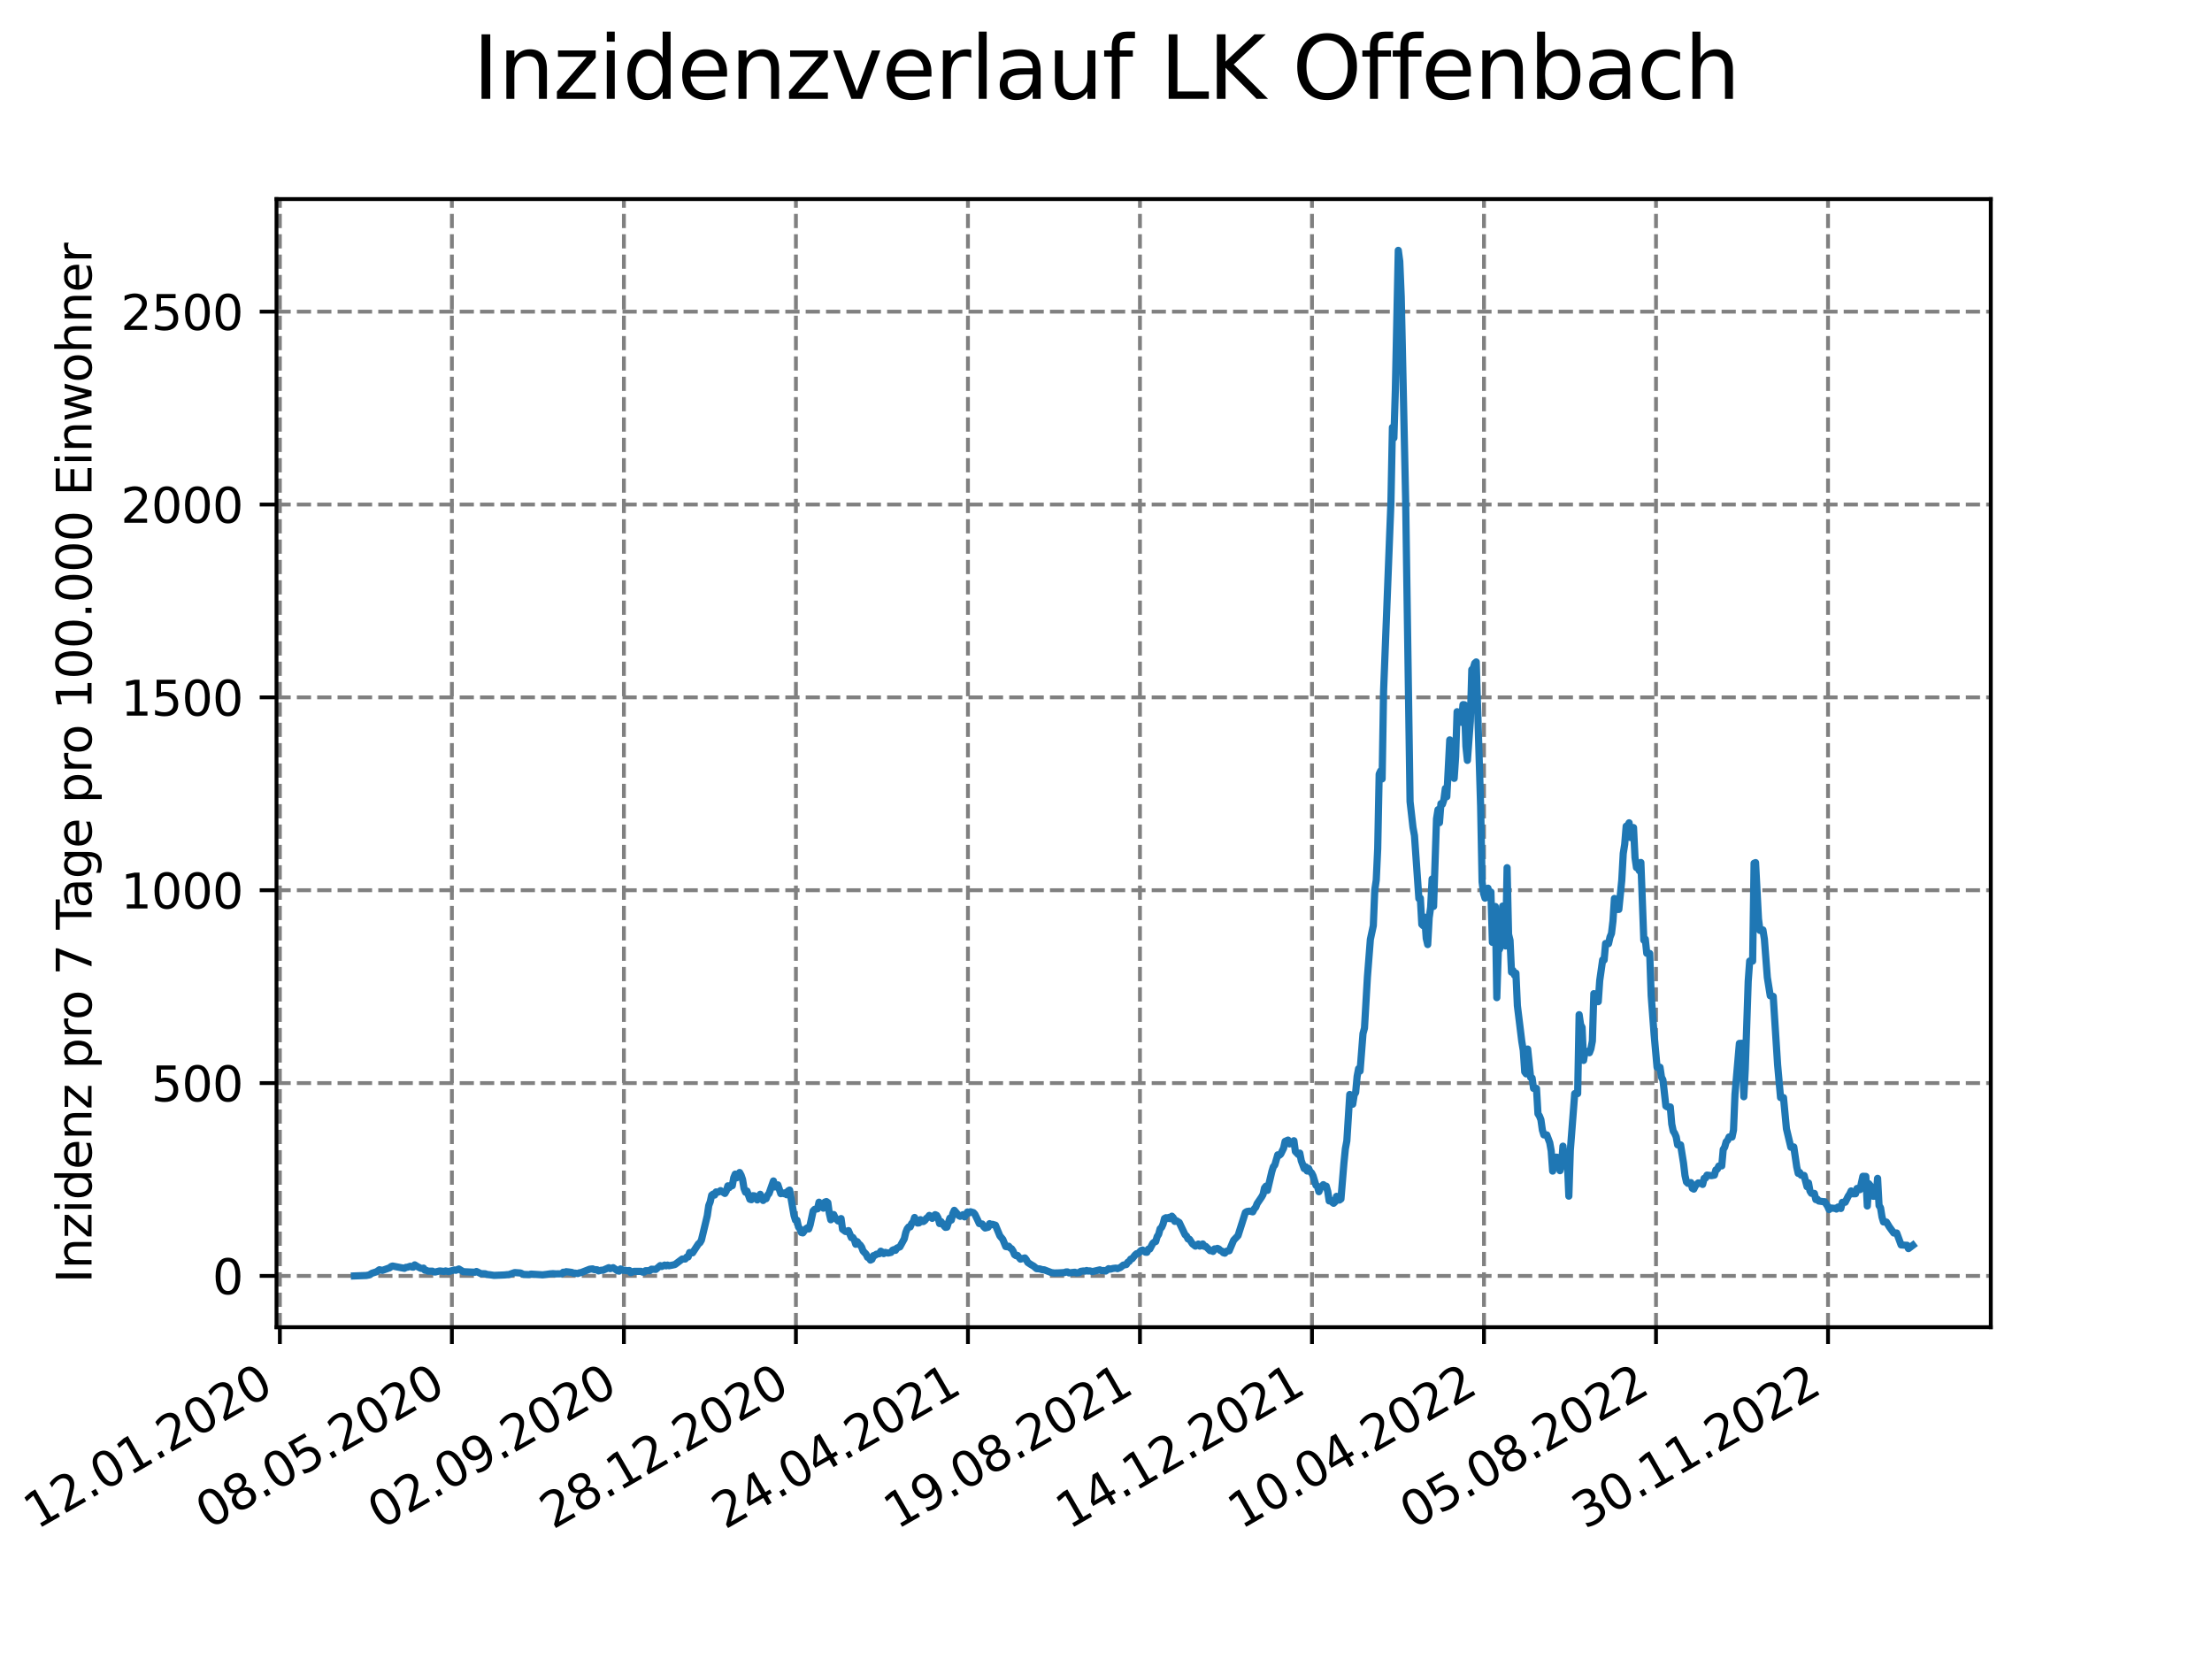 <?xml version="1.0" encoding="utf-8" standalone="no"?>
<!DOCTYPE svg PUBLIC "-//W3C//DTD SVG 1.1//EN"
  "http://www.w3.org/Graphics/SVG/1.1/DTD/svg11.dtd">
<svg xmlns:xlink="http://www.w3.org/1999/xlink" width="460.8pt" height="345.6pt" viewBox="0 0 460.8 345.6" xmlns="http://www.w3.org/2000/svg" version="1.1">
 <defs>
  <style type="text/css">*{stroke-linejoin: round; stroke-linecap: butt}</style>
 </defs>
 <g id="figure_1">
  <g id="patch_1">
   <path d="M 0 345.6 
L 460.8 345.6 
L 460.8 0 
L 0 0 
z
" style="fill: #ffffff"/>
  </g>
  <g id="axes_1">
   <g id="patch_2">
    <path d="M 57.6 276.48 
L 414.72 276.48 
L 414.72 41.472 
L 57.6 41.472 
z
" style="fill: #ffffff"/>
   </g>
   <g id="matplotlib.axis_1">
    <g id="xtick_1">
     <g id="line2d_1">
      <path d="M 58.302 276.48 
L 58.302 41.472 
" clip-path="url(#p8914029799)" style="fill: none; stroke-dasharray: 2.96,1.28; stroke-dashoffset: 0; stroke: #808080; stroke-width: 0.8"/>
     </g>
     <g id="line2d_2">
      <defs>
       <path id="me9daecca4b" d="M 0 0 
L 0 3.5 
" style="stroke: #000000; stroke-width: 0.8"/>
      </defs>
      <g>
       <use xlink:href="#me9daecca4b" x="58.302" y="276.48" style="stroke: #000000; stroke-width: 0.8"/>
      </g>
     </g>
     <g id="text_1">
      <!-- 12.01.2020 -->
      <g transform="translate(7.677 318.689) rotate(-30) scale(0.1 -0.1)">
       <defs>
        <path id="DejaVuSans-31" d="M 794 531 
L 1825 531 
L 1825 4091 
L 703 3866 
L 703 4441 
L 1819 4666 
L 2450 4666 
L 2450 531 
L 3481 531 
L 3481 0 
L 794 0 
L 794 531 
z
" transform="scale(0.016)"/>
        <path id="DejaVuSans-32" d="M 1228 531 
L 3431 531 
L 3431 0 
L 469 0 
L 469 531 
Q 828 903 1448 1529 
Q 2069 2156 2228 2338 
Q 2531 2678 2651 2914 
Q 2772 3150 2772 3378 
Q 2772 3750 2511 3984 
Q 2250 4219 1831 4219 
Q 1534 4219 1204 4116 
Q 875 4013 500 3803 
L 500 4441 
Q 881 4594 1212 4672 
Q 1544 4750 1819 4750 
Q 2544 4750 2975 4387 
Q 3406 4025 3406 3419 
Q 3406 3131 3298 2873 
Q 3191 2616 2906 2266 
Q 2828 2175 2409 1742 
Q 1991 1309 1228 531 
z
" transform="scale(0.016)"/>
        <path id="DejaVuSans-2e" d="M 684 794 
L 1344 794 
L 1344 0 
L 684 0 
L 684 794 
z
" transform="scale(0.016)"/>
        <path id="DejaVuSans-30" d="M 2034 4250 
Q 1547 4250 1301 3770 
Q 1056 3291 1056 2328 
Q 1056 1369 1301 889 
Q 1547 409 2034 409 
Q 2525 409 2770 889 
Q 3016 1369 3016 2328 
Q 3016 3291 2770 3770 
Q 2525 4250 2034 4250 
z
M 2034 4750 
Q 2819 4750 3233 4129 
Q 3647 3509 3647 2328 
Q 3647 1150 3233 529 
Q 2819 -91 2034 -91 
Q 1250 -91 836 529 
Q 422 1150 422 2328 
Q 422 3509 836 4129 
Q 1250 4750 2034 4750 
z
" transform="scale(0.016)"/>
       </defs>
       <use xlink:href="#DejaVuSans-31"/>
       <use xlink:href="#DejaVuSans-32" x="63.623"/>
       <use xlink:href="#DejaVuSans-2e" x="127.246"/>
       <use xlink:href="#DejaVuSans-30" x="159.033"/>
       <use xlink:href="#DejaVuSans-31" x="222.656"/>
       <use xlink:href="#DejaVuSans-2e" x="286.279"/>
       <use xlink:href="#DejaVuSans-32" x="318.066"/>
       <use xlink:href="#DejaVuSans-30" x="381.689"/>
       <use xlink:href="#DejaVuSans-32" x="445.312"/>
       <use xlink:href="#DejaVuSans-30" x="508.936"/>
      </g>
     </g>
    </g>
    <g id="xtick_2">
     <g id="line2d_3">
      <path d="M 94.136 276.48 
L 94.136 41.472 
" clip-path="url(#p8914029799)" style="fill: none; stroke-dasharray: 2.96,1.28; stroke-dashoffset: 0; stroke: #808080; stroke-width: 0.8"/>
     </g>
     <g id="line2d_4">
      <g>
       <use xlink:href="#me9daecca4b" x="94.136" y="276.48" style="stroke: #000000; stroke-width: 0.8"/>
      </g>
     </g>
     <g id="text_2">
      <!-- 08.05.2020 -->
      <g transform="translate(43.511 318.689) rotate(-30) scale(0.1 -0.1)">
       <defs>
        <path id="DejaVuSans-38" d="M 2034 2216 
Q 1584 2216 1326 1975 
Q 1069 1734 1069 1313 
Q 1069 891 1326 650 
Q 1584 409 2034 409 
Q 2484 409 2743 651 
Q 3003 894 3003 1313 
Q 3003 1734 2745 1975 
Q 2488 2216 2034 2216 
z
M 1403 2484 
Q 997 2584 770 2862 
Q 544 3141 544 3541 
Q 544 4100 942 4425 
Q 1341 4750 2034 4750 
Q 2731 4750 3128 4425 
Q 3525 4100 3525 3541 
Q 3525 3141 3298 2862 
Q 3072 2584 2669 2484 
Q 3125 2378 3379 2068 
Q 3634 1759 3634 1313 
Q 3634 634 3220 271 
Q 2806 -91 2034 -91 
Q 1263 -91 848 271 
Q 434 634 434 1313 
Q 434 1759 690 2068 
Q 947 2378 1403 2484 
z
M 1172 3481 
Q 1172 3119 1398 2916 
Q 1625 2713 2034 2713 
Q 2441 2713 2670 2916 
Q 2900 3119 2900 3481 
Q 2900 3844 2670 4047 
Q 2441 4250 2034 4250 
Q 1625 4250 1398 4047 
Q 1172 3844 1172 3481 
z
" transform="scale(0.016)"/>
        <path id="DejaVuSans-35" d="M 691 4666 
L 3169 4666 
L 3169 4134 
L 1269 4134 
L 1269 2991 
Q 1406 3038 1543 3061 
Q 1681 3084 1819 3084 
Q 2600 3084 3056 2656 
Q 3513 2228 3513 1497 
Q 3513 744 3044 326 
Q 2575 -91 1722 -91 
Q 1428 -91 1123 -41 
Q 819 9 494 109 
L 494 744 
Q 775 591 1075 516 
Q 1375 441 1709 441 
Q 2250 441 2565 725 
Q 2881 1009 2881 1497 
Q 2881 1984 2565 2268 
Q 2250 2553 1709 2553 
Q 1456 2553 1204 2497 
Q 953 2441 691 2322 
L 691 4666 
z
" transform="scale(0.016)"/>
       </defs>
       <use xlink:href="#DejaVuSans-30"/>
       <use xlink:href="#DejaVuSans-38" x="63.623"/>
       <use xlink:href="#DejaVuSans-2e" x="127.246"/>
       <use xlink:href="#DejaVuSans-30" x="159.033"/>
       <use xlink:href="#DejaVuSans-35" x="222.656"/>
       <use xlink:href="#DejaVuSans-2e" x="286.279"/>
       <use xlink:href="#DejaVuSans-32" x="318.066"/>
       <use xlink:href="#DejaVuSans-30" x="381.689"/>
       <use xlink:href="#DejaVuSans-32" x="445.312"/>
       <use xlink:href="#DejaVuSans-30" x="508.936"/>
      </g>
     </g>
    </g>
    <g id="xtick_3">
     <g id="line2d_5">
      <path d="M 129.971 276.48 
L 129.971 41.472 
" clip-path="url(#p8914029799)" style="fill: none; stroke-dasharray: 2.96,1.28; stroke-dashoffset: 0; stroke: #808080; stroke-width: 0.8"/>
     </g>
     <g id="line2d_6">
      <g>
       <use xlink:href="#me9daecca4b" x="129.971" y="276.48" style="stroke: #000000; stroke-width: 0.8"/>
      </g>
     </g>
     <g id="text_3">
      <!-- 02.09.2020 -->
      <g transform="translate(79.346 318.689) rotate(-30) scale(0.1 -0.1)">
       <defs>
        <path id="DejaVuSans-39" d="M 703 97 
L 703 672 
Q 941 559 1184 500 
Q 1428 441 1663 441 
Q 2288 441 2617 861 
Q 2947 1281 2994 2138 
Q 2813 1869 2534 1725 
Q 2256 1581 1919 1581 
Q 1219 1581 811 2004 
Q 403 2428 403 3163 
Q 403 3881 828 4315 
Q 1253 4750 1959 4750 
Q 2769 4750 3195 4129 
Q 3622 3509 3622 2328 
Q 3622 1225 3098 567 
Q 2575 -91 1691 -91 
Q 1453 -91 1209 -44 
Q 966 3 703 97 
z
M 1959 2075 
Q 2384 2075 2632 2365 
Q 2881 2656 2881 3163 
Q 2881 3666 2632 3958 
Q 2384 4250 1959 4250 
Q 1534 4250 1286 3958 
Q 1038 3666 1038 3163 
Q 1038 2656 1286 2365 
Q 1534 2075 1959 2075 
z
" transform="scale(0.016)"/>
       </defs>
       <use xlink:href="#DejaVuSans-30"/>
       <use xlink:href="#DejaVuSans-32" x="63.623"/>
       <use xlink:href="#DejaVuSans-2e" x="127.246"/>
       <use xlink:href="#DejaVuSans-30" x="159.033"/>
       <use xlink:href="#DejaVuSans-39" x="222.656"/>
       <use xlink:href="#DejaVuSans-2e" x="286.279"/>
       <use xlink:href="#DejaVuSans-32" x="318.066"/>
       <use xlink:href="#DejaVuSans-30" x="381.689"/>
       <use xlink:href="#DejaVuSans-32" x="445.312"/>
       <use xlink:href="#DejaVuSans-30" x="508.936"/>
      </g>
     </g>
    </g>
    <g id="xtick_4">
     <g id="line2d_7">
      <path d="M 165.805 276.48 
L 165.805 41.472 
" clip-path="url(#p8914029799)" style="fill: none; stroke-dasharray: 2.96,1.28; stroke-dashoffset: 0; stroke: #808080; stroke-width: 0.8"/>
     </g>
     <g id="line2d_8">
      <g>
       <use xlink:href="#me9daecca4b" x="165.805" y="276.48" style="stroke: #000000; stroke-width: 0.8"/>
      </g>
     </g>
     <g id="text_4">
      <!-- 28.12.2020 -->
      <g transform="translate(115.18 318.689) rotate(-30) scale(0.1 -0.1)">
       <use xlink:href="#DejaVuSans-32"/>
       <use xlink:href="#DejaVuSans-38" x="63.623"/>
       <use xlink:href="#DejaVuSans-2e" x="127.246"/>
       <use xlink:href="#DejaVuSans-31" x="159.033"/>
       <use xlink:href="#DejaVuSans-32" x="222.656"/>
       <use xlink:href="#DejaVuSans-2e" x="286.279"/>
       <use xlink:href="#DejaVuSans-32" x="318.066"/>
       <use xlink:href="#DejaVuSans-30" x="381.689"/>
       <use xlink:href="#DejaVuSans-32" x="445.312"/>
       <use xlink:href="#DejaVuSans-30" x="508.936"/>
      </g>
     </g>
    </g>
    <g id="xtick_5">
     <g id="line2d_9">
      <path d="M 201.64 276.48 
L 201.64 41.472 
" clip-path="url(#p8914029799)" style="fill: none; stroke-dasharray: 2.96,1.28; stroke-dashoffset: 0; stroke: #808080; stroke-width: 0.8"/>
     </g>
     <g id="line2d_10">
      <g>
       <use xlink:href="#me9daecca4b" x="201.64" y="276.48" style="stroke: #000000; stroke-width: 0.8"/>
      </g>
     </g>
     <g id="text_5">
      <!-- 24.04.2021 -->
      <g transform="translate(151.015 318.689) rotate(-30) scale(0.1 -0.1)">
       <defs>
        <path id="DejaVuSans-34" d="M 2419 4116 
L 825 1625 
L 2419 1625 
L 2419 4116 
z
M 2253 4666 
L 3047 4666 
L 3047 1625 
L 3713 1625 
L 3713 1100 
L 3047 1100 
L 3047 0 
L 2419 0 
L 2419 1100 
L 313 1100 
L 313 1709 
L 2253 4666 
z
" transform="scale(0.016)"/>
       </defs>
       <use xlink:href="#DejaVuSans-32"/>
       <use xlink:href="#DejaVuSans-34" x="63.623"/>
       <use xlink:href="#DejaVuSans-2e" x="127.246"/>
       <use xlink:href="#DejaVuSans-30" x="159.033"/>
       <use xlink:href="#DejaVuSans-34" x="222.656"/>
       <use xlink:href="#DejaVuSans-2e" x="286.279"/>
       <use xlink:href="#DejaVuSans-32" x="318.066"/>
       <use xlink:href="#DejaVuSans-30" x="381.689"/>
       <use xlink:href="#DejaVuSans-32" x="445.312"/>
       <use xlink:href="#DejaVuSans-31" x="508.936"/>
      </g>
     </g>
    </g>
    <g id="xtick_6">
     <g id="line2d_11">
      <path d="M 237.474 276.48 
L 237.474 41.472 
" clip-path="url(#p8914029799)" style="fill: none; stroke-dasharray: 2.96,1.28; stroke-dashoffset: 0; stroke: #808080; stroke-width: 0.8"/>
     </g>
     <g id="line2d_12">
      <g>
       <use xlink:href="#me9daecca4b" x="237.474" y="276.48" style="stroke: #000000; stroke-width: 0.8"/>
      </g>
     </g>
     <g id="text_6">
      <!-- 19.08.2021 -->
      <g transform="translate(186.849 318.689) rotate(-30) scale(0.1 -0.1)">
       <use xlink:href="#DejaVuSans-31"/>
       <use xlink:href="#DejaVuSans-39" x="63.623"/>
       <use xlink:href="#DejaVuSans-2e" x="127.246"/>
       <use xlink:href="#DejaVuSans-30" x="159.033"/>
       <use xlink:href="#DejaVuSans-38" x="222.656"/>
       <use xlink:href="#DejaVuSans-2e" x="286.279"/>
       <use xlink:href="#DejaVuSans-32" x="318.066"/>
       <use xlink:href="#DejaVuSans-30" x="381.689"/>
       <use xlink:href="#DejaVuSans-32" x="445.312"/>
       <use xlink:href="#DejaVuSans-31" x="508.936"/>
      </g>
     </g>
    </g>
    <g id="xtick_7">
     <g id="line2d_13">
      <path d="M 273.309 276.48 
L 273.309 41.472 
" clip-path="url(#p8914029799)" style="fill: none; stroke-dasharray: 2.96,1.28; stroke-dashoffset: 0; stroke: #808080; stroke-width: 0.8"/>
     </g>
     <g id="line2d_14">
      <g>
       <use xlink:href="#me9daecca4b" x="273.309" y="276.48" style="stroke: #000000; stroke-width: 0.8"/>
      </g>
     </g>
     <g id="text_7">
      <!-- 14.12.2021 -->
      <g transform="translate(222.684 318.689) rotate(-30) scale(0.1 -0.1)">
       <use xlink:href="#DejaVuSans-31"/>
       <use xlink:href="#DejaVuSans-34" x="63.623"/>
       <use xlink:href="#DejaVuSans-2e" x="127.246"/>
       <use xlink:href="#DejaVuSans-31" x="159.033"/>
       <use xlink:href="#DejaVuSans-32" x="222.656"/>
       <use xlink:href="#DejaVuSans-2e" x="286.279"/>
       <use xlink:href="#DejaVuSans-32" x="318.066"/>
       <use xlink:href="#DejaVuSans-30" x="381.689"/>
       <use xlink:href="#DejaVuSans-32" x="445.312"/>
       <use xlink:href="#DejaVuSans-31" x="508.936"/>
      </g>
     </g>
    </g>
    <g id="xtick_8">
     <g id="line2d_15">
      <path d="M 309.143 276.48 
L 309.143 41.472 
" clip-path="url(#p8914029799)" style="fill: none; stroke-dasharray: 2.96,1.28; stroke-dashoffset: 0; stroke: #808080; stroke-width: 0.8"/>
     </g>
     <g id="line2d_16">
      <g>
       <use xlink:href="#me9daecca4b" x="309.143" y="276.48" style="stroke: #000000; stroke-width: 0.8"/>
      </g>
     </g>
     <g id="text_8">
      <!-- 10.04.2022 -->
      <g transform="translate(258.518 318.689) rotate(-30) scale(0.1 -0.1)">
       <use xlink:href="#DejaVuSans-31"/>
       <use xlink:href="#DejaVuSans-30" x="63.623"/>
       <use xlink:href="#DejaVuSans-2e" x="127.246"/>
       <use xlink:href="#DejaVuSans-30" x="159.033"/>
       <use xlink:href="#DejaVuSans-34" x="222.656"/>
       <use xlink:href="#DejaVuSans-2e" x="286.279"/>
       <use xlink:href="#DejaVuSans-32" x="318.066"/>
       <use xlink:href="#DejaVuSans-30" x="381.689"/>
       <use xlink:href="#DejaVuSans-32" x="445.312"/>
       <use xlink:href="#DejaVuSans-32" x="508.936"/>
      </g>
     </g>
    </g>
    <g id="xtick_9">
     <g id="line2d_17">
      <path d="M 344.978 276.48 
L 344.978 41.472 
" clip-path="url(#p8914029799)" style="fill: none; stroke-dasharray: 2.96,1.28; stroke-dashoffset: 0; stroke: #808080; stroke-width: 0.8"/>
     </g>
     <g id="line2d_18">
      <g>
       <use xlink:href="#me9daecca4b" x="344.978" y="276.48" style="stroke: #000000; stroke-width: 0.8"/>
      </g>
     </g>
     <g id="text_9">
      <!-- 05.08.2022 -->
      <g transform="translate(294.353 318.689) rotate(-30) scale(0.1 -0.1)">
       <use xlink:href="#DejaVuSans-30"/>
       <use xlink:href="#DejaVuSans-35" x="63.623"/>
       <use xlink:href="#DejaVuSans-2e" x="127.246"/>
       <use xlink:href="#DejaVuSans-30" x="159.033"/>
       <use xlink:href="#DejaVuSans-38" x="222.656"/>
       <use xlink:href="#DejaVuSans-2e" x="286.279"/>
       <use xlink:href="#DejaVuSans-32" x="318.066"/>
       <use xlink:href="#DejaVuSans-30" x="381.689"/>
       <use xlink:href="#DejaVuSans-32" x="445.312"/>
       <use xlink:href="#DejaVuSans-32" x="508.936"/>
      </g>
     </g>
    </g>
    <g id="xtick_10">
     <g id="line2d_19">
      <path d="M 380.812 276.48 
L 380.812 41.472 
" clip-path="url(#p8914029799)" style="fill: none; stroke-dasharray: 2.96,1.28; stroke-dashoffset: 0; stroke: #808080; stroke-width: 0.8"/>
     </g>
     <g id="line2d_20">
      <g>
       <use xlink:href="#me9daecca4b" x="380.812" y="276.48" style="stroke: #000000; stroke-width: 0.8"/>
      </g>
     </g>
     <g id="text_10">
      <!-- 30.11.2022 -->
      <g transform="translate(330.187 318.689) rotate(-30) scale(0.1 -0.1)">
       <defs>
        <path id="DejaVuSans-33" d="M 2597 2516 
Q 3050 2419 3304 2112 
Q 3559 1806 3559 1356 
Q 3559 666 3084 287 
Q 2609 -91 1734 -91 
Q 1441 -91 1130 -33 
Q 819 25 488 141 
L 488 750 
Q 750 597 1062 519 
Q 1375 441 1716 441 
Q 2309 441 2620 675 
Q 2931 909 2931 1356 
Q 2931 1769 2642 2001 
Q 2353 2234 1838 2234 
L 1294 2234 
L 1294 2753 
L 1863 2753 
Q 2328 2753 2575 2939 
Q 2822 3125 2822 3475 
Q 2822 3834 2567 4026 
Q 2313 4219 1838 4219 
Q 1578 4219 1281 4162 
Q 984 4106 628 3988 
L 628 4550 
Q 988 4650 1302 4700 
Q 1616 4750 1894 4750 
Q 2613 4750 3031 4423 
Q 3450 4097 3450 3541 
Q 3450 3153 3228 2886 
Q 3006 2619 2597 2516 
z
" transform="scale(0.016)"/>
       </defs>
       <use xlink:href="#DejaVuSans-33"/>
       <use xlink:href="#DejaVuSans-30" x="63.623"/>
       <use xlink:href="#DejaVuSans-2e" x="127.246"/>
       <use xlink:href="#DejaVuSans-31" x="159.033"/>
       <use xlink:href="#DejaVuSans-31" x="222.656"/>
       <use xlink:href="#DejaVuSans-2e" x="286.279"/>
       <use xlink:href="#DejaVuSans-32" x="318.066"/>
       <use xlink:href="#DejaVuSans-30" x="381.689"/>
       <use xlink:href="#DejaVuSans-32" x="445.312"/>
       <use xlink:href="#DejaVuSans-32" x="508.936"/>
      </g>
     </g>
    </g>
   </g>
   <g id="matplotlib.axis_2">
    <g id="ytick_1">
     <g id="line2d_21">
      <path d="M 57.6 265.798 
L 414.72 265.798 
" clip-path="url(#p8914029799)" style="fill: none; stroke-dasharray: 2.96,1.28; stroke-dashoffset: 0; stroke: #808080; stroke-width: 0.8"/>
     </g>
     <g id="line2d_22">
      <defs>
       <path id="m6bd236984b" d="M 0 0 
L -3.5 0 
" style="stroke: #000000; stroke-width: 0.8"/>
      </defs>
      <g>
       <use xlink:href="#m6bd236984b" x="57.6" y="265.798" style="stroke: #000000; stroke-width: 0.8"/>
      </g>
     </g>
     <g id="text_11">
      <!-- 0 -->
      <g transform="translate(44.237 269.597) scale(0.1 -0.1)">
       <use xlink:href="#DejaVuSans-30"/>
      </g>
     </g>
    </g>
    <g id="ytick_2">
     <g id="line2d_23">
      <path d="M 57.6 225.624 
L 414.72 225.624 
" clip-path="url(#p8914029799)" style="fill: none; stroke-dasharray: 2.96,1.28; stroke-dashoffset: 0; stroke: #808080; stroke-width: 0.8"/>
     </g>
     <g id="line2d_24">
      <g>
       <use xlink:href="#m6bd236984b" x="57.6" y="225.624" style="stroke: #000000; stroke-width: 0.8"/>
      </g>
     </g>
     <g id="text_12">
      <!-- 500 -->
      <g transform="translate(31.512 229.423) scale(0.1 -0.1)">
       <use xlink:href="#DejaVuSans-35"/>
       <use xlink:href="#DejaVuSans-30" x="63.623"/>
       <use xlink:href="#DejaVuSans-30" x="127.246"/>
      </g>
     </g>
    </g>
    <g id="ytick_3">
     <g id="line2d_25">
      <path d="M 57.6 185.45 
L 414.72 185.45 
" clip-path="url(#p8914029799)" style="fill: none; stroke-dasharray: 2.96,1.28; stroke-dashoffset: 0; stroke: #808080; stroke-width: 0.8"/>
     </g>
     <g id="line2d_26">
      <g>
       <use xlink:href="#m6bd236984b" x="57.6" y="185.45" style="stroke: #000000; stroke-width: 0.8"/>
      </g>
     </g>
     <g id="text_13">
      <!-- 1000 -->
      <g transform="translate(25.15 189.249) scale(0.1 -0.1)">
       <use xlink:href="#DejaVuSans-31"/>
       <use xlink:href="#DejaVuSans-30" x="63.623"/>
       <use xlink:href="#DejaVuSans-30" x="127.246"/>
       <use xlink:href="#DejaVuSans-30" x="190.869"/>
      </g>
     </g>
    </g>
    <g id="ytick_4">
     <g id="line2d_27">
      <path d="M 57.6 145.276 
L 414.72 145.276 
" clip-path="url(#p8914029799)" style="fill: none; stroke-dasharray: 2.96,1.28; stroke-dashoffset: 0; stroke: #808080; stroke-width: 0.8"/>
     </g>
     <g id="line2d_28">
      <g>
       <use xlink:href="#m6bd236984b" x="57.6" y="145.276" style="stroke: #000000; stroke-width: 0.8"/>
      </g>
     </g>
     <g id="text_14">
      <!-- 1500 -->
      <g transform="translate(25.15 149.075) scale(0.1 -0.1)">
       <use xlink:href="#DejaVuSans-31"/>
       <use xlink:href="#DejaVuSans-35" x="63.623"/>
       <use xlink:href="#DejaVuSans-30" x="127.246"/>
       <use xlink:href="#DejaVuSans-30" x="190.869"/>
      </g>
     </g>
    </g>
    <g id="ytick_5">
     <g id="line2d_29">
      <path d="M 57.6 105.102 
L 414.72 105.102 
" clip-path="url(#p8914029799)" style="fill: none; stroke-dasharray: 2.96,1.28; stroke-dashoffset: 0; stroke: #808080; stroke-width: 0.8"/>
     </g>
     <g id="line2d_30">
      <g>
       <use xlink:href="#m6bd236984b" x="57.6" y="105.102" style="stroke: #000000; stroke-width: 0.8"/>
      </g>
     </g>
     <g id="text_15">
      <!-- 2000 -->
      <g transform="translate(25.15 108.901) scale(0.1 -0.1)">
       <use xlink:href="#DejaVuSans-32"/>
       <use xlink:href="#DejaVuSans-30" x="63.623"/>
       <use xlink:href="#DejaVuSans-30" x="127.246"/>
       <use xlink:href="#DejaVuSans-30" x="190.869"/>
      </g>
     </g>
    </g>
    <g id="ytick_6">
     <g id="line2d_31">
      <path d="M 57.6 64.928 
L 414.72 64.928 
" clip-path="url(#p8914029799)" style="fill: none; stroke-dasharray: 2.96,1.28; stroke-dashoffset: 0; stroke: #808080; stroke-width: 0.8"/>
     </g>
     <g id="line2d_32">
      <g>
       <use xlink:href="#m6bd236984b" x="57.6" y="64.928" style="stroke: #000000; stroke-width: 0.8"/>
      </g>
     </g>
     <g id="text_16">
      <!-- 2500 -->
      <g transform="translate(25.15 68.727) scale(0.1 -0.1)">
       <use xlink:href="#DejaVuSans-32"/>
       <use xlink:href="#DejaVuSans-35" x="63.623"/>
       <use xlink:href="#DejaVuSans-30" x="127.246"/>
       <use xlink:href="#DejaVuSans-30" x="190.869"/>
      </g>
     </g>
    </g>
    <g id="text_17">
     <!-- Inzidenz pro 7 Tage pro 100.000 Einwohner -->
     <g transform="translate(19.07 267.301) rotate(-90) scale(0.1 -0.1)">
      <defs>
       <path id="DejaVuSans-49" d="M 628 4666 
L 1259 4666 
L 1259 0 
L 628 0 
L 628 4666 
z
" transform="scale(0.016)"/>
       <path id="DejaVuSans-6e" d="M 3513 2113 
L 3513 0 
L 2938 0 
L 2938 2094 
Q 2938 2591 2744 2837 
Q 2550 3084 2163 3084 
Q 1697 3084 1428 2787 
Q 1159 2491 1159 1978 
L 1159 0 
L 581 0 
L 581 3500 
L 1159 3500 
L 1159 2956 
Q 1366 3272 1645 3428 
Q 1925 3584 2291 3584 
Q 2894 3584 3203 3211 
Q 3513 2838 3513 2113 
z
" transform="scale(0.016)"/>
       <path id="DejaVuSans-7a" d="M 353 3500 
L 3084 3500 
L 3084 2975 
L 922 459 
L 3084 459 
L 3084 0 
L 275 0 
L 275 525 
L 2438 3041 
L 353 3041 
L 353 3500 
z
" transform="scale(0.016)"/>
       <path id="DejaVuSans-69" d="M 603 3500 
L 1178 3500 
L 1178 0 
L 603 0 
L 603 3500 
z
M 603 4863 
L 1178 4863 
L 1178 4134 
L 603 4134 
L 603 4863 
z
" transform="scale(0.016)"/>
       <path id="DejaVuSans-64" d="M 2906 2969 
L 2906 4863 
L 3481 4863 
L 3481 0 
L 2906 0 
L 2906 525 
Q 2725 213 2448 61 
Q 2172 -91 1784 -91 
Q 1150 -91 751 415 
Q 353 922 353 1747 
Q 353 2572 751 3078 
Q 1150 3584 1784 3584 
Q 2172 3584 2448 3432 
Q 2725 3281 2906 2969 
z
M 947 1747 
Q 947 1113 1208 752 
Q 1469 391 1925 391 
Q 2381 391 2643 752 
Q 2906 1113 2906 1747 
Q 2906 2381 2643 2742 
Q 2381 3103 1925 3103 
Q 1469 3103 1208 2742 
Q 947 2381 947 1747 
z
" transform="scale(0.016)"/>
       <path id="DejaVuSans-65" d="M 3597 1894 
L 3597 1613 
L 953 1613 
Q 991 1019 1311 708 
Q 1631 397 2203 397 
Q 2534 397 2845 478 
Q 3156 559 3463 722 
L 3463 178 
Q 3153 47 2828 -22 
Q 2503 -91 2169 -91 
Q 1331 -91 842 396 
Q 353 884 353 1716 
Q 353 2575 817 3079 
Q 1281 3584 2069 3584 
Q 2775 3584 3186 3129 
Q 3597 2675 3597 1894 
z
M 3022 2063 
Q 3016 2534 2758 2815 
Q 2500 3097 2075 3097 
Q 1594 3097 1305 2825 
Q 1016 2553 972 2059 
L 3022 2063 
z
" transform="scale(0.016)"/>
       <path id="DejaVuSans-20" transform="scale(0.016)"/>
       <path id="DejaVuSans-70" d="M 1159 525 
L 1159 -1331 
L 581 -1331 
L 581 3500 
L 1159 3500 
L 1159 2969 
Q 1341 3281 1617 3432 
Q 1894 3584 2278 3584 
Q 2916 3584 3314 3078 
Q 3713 2572 3713 1747 
Q 3713 922 3314 415 
Q 2916 -91 2278 -91 
Q 1894 -91 1617 61 
Q 1341 213 1159 525 
z
M 3116 1747 
Q 3116 2381 2855 2742 
Q 2594 3103 2138 3103 
Q 1681 3103 1420 2742 
Q 1159 2381 1159 1747 
Q 1159 1113 1420 752 
Q 1681 391 2138 391 
Q 2594 391 2855 752 
Q 3116 1113 3116 1747 
z
" transform="scale(0.016)"/>
       <path id="DejaVuSans-72" d="M 2631 2963 
Q 2534 3019 2420 3045 
Q 2306 3072 2169 3072 
Q 1681 3072 1420 2755 
Q 1159 2438 1159 1844 
L 1159 0 
L 581 0 
L 581 3500 
L 1159 3500 
L 1159 2956 
Q 1341 3275 1631 3429 
Q 1922 3584 2338 3584 
Q 2397 3584 2469 3576 
Q 2541 3569 2628 3553 
L 2631 2963 
z
" transform="scale(0.016)"/>
       <path id="DejaVuSans-6f" d="M 1959 3097 
Q 1497 3097 1228 2736 
Q 959 2375 959 1747 
Q 959 1119 1226 758 
Q 1494 397 1959 397 
Q 2419 397 2687 759 
Q 2956 1122 2956 1747 
Q 2956 2369 2687 2733 
Q 2419 3097 1959 3097 
z
M 1959 3584 
Q 2709 3584 3137 3096 
Q 3566 2609 3566 1747 
Q 3566 888 3137 398 
Q 2709 -91 1959 -91 
Q 1206 -91 779 398 
Q 353 888 353 1747 
Q 353 2609 779 3096 
Q 1206 3584 1959 3584 
z
" transform="scale(0.016)"/>
       <path id="DejaVuSans-37" d="M 525 4666 
L 3525 4666 
L 3525 4397 
L 1831 0 
L 1172 0 
L 2766 4134 
L 525 4134 
L 525 4666 
z
" transform="scale(0.016)"/>
       <path id="DejaVuSans-54" d="M -19 4666 
L 3928 4666 
L 3928 4134 
L 2272 4134 
L 2272 0 
L 1638 0 
L 1638 4134 
L -19 4134 
L -19 4666 
z
" transform="scale(0.016)"/>
       <path id="DejaVuSans-61" d="M 2194 1759 
Q 1497 1759 1228 1600 
Q 959 1441 959 1056 
Q 959 750 1161 570 
Q 1363 391 1709 391 
Q 2188 391 2477 730 
Q 2766 1069 2766 1631 
L 2766 1759 
L 2194 1759 
z
M 3341 1997 
L 3341 0 
L 2766 0 
L 2766 531 
Q 2569 213 2275 61 
Q 1981 -91 1556 -91 
Q 1019 -91 701 211 
Q 384 513 384 1019 
Q 384 1609 779 1909 
Q 1175 2209 1959 2209 
L 2766 2209 
L 2766 2266 
Q 2766 2663 2505 2880 
Q 2244 3097 1772 3097 
Q 1472 3097 1187 3025 
Q 903 2953 641 2809 
L 641 3341 
Q 956 3463 1253 3523 
Q 1550 3584 1831 3584 
Q 2591 3584 2966 3190 
Q 3341 2797 3341 1997 
z
" transform="scale(0.016)"/>
       <path id="DejaVuSans-67" d="M 2906 1791 
Q 2906 2416 2648 2759 
Q 2391 3103 1925 3103 
Q 1463 3103 1205 2759 
Q 947 2416 947 1791 
Q 947 1169 1205 825 
Q 1463 481 1925 481 
Q 2391 481 2648 825 
Q 2906 1169 2906 1791 
z
M 3481 434 
Q 3481 -459 3084 -895 
Q 2688 -1331 1869 -1331 
Q 1566 -1331 1297 -1286 
Q 1028 -1241 775 -1147 
L 775 -588 
Q 1028 -725 1275 -790 
Q 1522 -856 1778 -856 
Q 2344 -856 2625 -561 
Q 2906 -266 2906 331 
L 2906 616 
Q 2728 306 2450 153 
Q 2172 0 1784 0 
Q 1141 0 747 490 
Q 353 981 353 1791 
Q 353 2603 747 3093 
Q 1141 3584 1784 3584 
Q 2172 3584 2450 3431 
Q 2728 3278 2906 2969 
L 2906 3500 
L 3481 3500 
L 3481 434 
z
" transform="scale(0.016)"/>
       <path id="DejaVuSans-45" d="M 628 4666 
L 3578 4666 
L 3578 4134 
L 1259 4134 
L 1259 2753 
L 3481 2753 
L 3481 2222 
L 1259 2222 
L 1259 531 
L 3634 531 
L 3634 0 
L 628 0 
L 628 4666 
z
" transform="scale(0.016)"/>
       <path id="DejaVuSans-77" d="M 269 3500 
L 844 3500 
L 1563 769 
L 2278 3500 
L 2956 3500 
L 3675 769 
L 4391 3500 
L 4966 3500 
L 4050 0 
L 3372 0 
L 2619 2869 
L 1863 0 
L 1184 0 
L 269 3500 
z
" transform="scale(0.016)"/>
       <path id="DejaVuSans-68" d="M 3513 2113 
L 3513 0 
L 2938 0 
L 2938 2094 
Q 2938 2591 2744 2837 
Q 2550 3084 2163 3084 
Q 1697 3084 1428 2787 
Q 1159 2491 1159 1978 
L 1159 0 
L 581 0 
L 581 4863 
L 1159 4863 
L 1159 2956 
Q 1366 3272 1645 3428 
Q 1925 3584 2291 3584 
Q 2894 3584 3203 3211 
Q 3513 2838 3513 2113 
z
" transform="scale(0.016)"/>
      </defs>
      <use xlink:href="#DejaVuSans-49"/>
      <use xlink:href="#DejaVuSans-6e" x="29.492"/>
      <use xlink:href="#DejaVuSans-7a" x="92.871"/>
      <use xlink:href="#DejaVuSans-69" x="145.361"/>
      <use xlink:href="#DejaVuSans-64" x="173.145"/>
      <use xlink:href="#DejaVuSans-65" x="236.621"/>
      <use xlink:href="#DejaVuSans-6e" x="298.145"/>
      <use xlink:href="#DejaVuSans-7a" x="361.523"/>
      <use xlink:href="#DejaVuSans-20" x="414.014"/>
      <use xlink:href="#DejaVuSans-70" x="445.801"/>
      <use xlink:href="#DejaVuSans-72" x="509.277"/>
      <use xlink:href="#DejaVuSans-6f" x="548.141"/>
      <use xlink:href="#DejaVuSans-20" x="609.322"/>
      <use xlink:href="#DejaVuSans-37" x="641.109"/>
      <use xlink:href="#DejaVuSans-20" x="704.732"/>
      <use xlink:href="#DejaVuSans-54" x="736.52"/>
      <use xlink:href="#DejaVuSans-61" x="781.104"/>
      <use xlink:href="#DejaVuSans-67" x="842.383"/>
      <use xlink:href="#DejaVuSans-65" x="905.859"/>
      <use xlink:href="#DejaVuSans-20" x="967.383"/>
      <use xlink:href="#DejaVuSans-70" x="999.17"/>
      <use xlink:href="#DejaVuSans-72" x="1062.646"/>
      <use xlink:href="#DejaVuSans-6f" x="1101.51"/>
      <use xlink:href="#DejaVuSans-20" x="1162.691"/>
      <use xlink:href="#DejaVuSans-31" x="1194.479"/>
      <use xlink:href="#DejaVuSans-30" x="1258.102"/>
      <use xlink:href="#DejaVuSans-30" x="1321.725"/>
      <use xlink:href="#DejaVuSans-2e" x="1385.348"/>
      <use xlink:href="#DejaVuSans-30" x="1417.135"/>
      <use xlink:href="#DejaVuSans-30" x="1480.758"/>
      <use xlink:href="#DejaVuSans-30" x="1544.381"/>
      <use xlink:href="#DejaVuSans-20" x="1608.004"/>
      <use xlink:href="#DejaVuSans-45" x="1639.791"/>
      <use xlink:href="#DejaVuSans-69" x="1702.975"/>
      <use xlink:href="#DejaVuSans-6e" x="1730.758"/>
      <use xlink:href="#DejaVuSans-77" x="1794.137"/>
      <use xlink:href="#DejaVuSans-6f" x="1875.924"/>
      <use xlink:href="#DejaVuSans-68" x="1937.105"/>
      <use xlink:href="#DejaVuSans-6e" x="2000.484"/>
      <use xlink:href="#DejaVuSans-65" x="2063.863"/>
      <use xlink:href="#DejaVuSans-72" x="2125.387"/>
     </g>
    </g>
   </g>
   <g id="line2d_33">
    <path d="M 73.833 265.798 
L 76.283 265.707 
L 76.896 265.595 
L 77.508 265.233 
L 78.427 264.94 
L 79.039 264.511 
L 79.652 264.646 
L 81.183 264.104 
L 81.49 263.833 
L 81.796 263.743 
L 84.246 264.217 
L 84.552 264.014 
L 84.859 263.991 
L 85.471 263.788 
L 85.778 263.946 
L 86.084 263.969 
L 86.39 263.495 
L 87.003 263.878 
L 87.615 264.195 
L 87.922 264.262 
L 88.228 264.172 
L 88.534 264.624 
L 88.84 264.646 
L 89.147 264.804 
L 89.759 264.804 
L 90.065 264.804 
L 90.372 264.962 
L 90.678 264.985 
L 91.597 264.759 
L 92.516 264.872 
L 92.822 264.759 
L 93.435 264.895 
L 94.66 264.556 
L 94.966 264.624 
L 95.578 264.353 
L 96.497 264.917 
L 98.948 265.03 
L 99.254 264.872 
L 100.173 265.324 
L 101.091 265.346 
L 101.398 265.482 
L 102.01 265.549 
L 102.929 265.685 
L 105.073 265.595 
L 105.686 265.527 
L 105.992 265.527 
L 107.217 265.098 
L 108.442 265.188 
L 109.055 265.482 
L 110.28 265.527 
L 110.586 265.414 
L 113.036 265.572 
L 113.955 265.459 
L 114.568 265.369 
L 115.18 265.324 
L 115.793 265.369 
L 117.018 265.346 
L 117.324 265.03 
L 117.63 265.053 
L 117.937 264.917 
L 118.549 264.985 
L 119.162 265.075 
L 119.468 265.233 
L 119.774 265.211 
L 120.387 265.301 
L 120.693 265.143 
L 121 265.12 
L 122.837 264.398 
L 123.45 264.33 
L 123.756 264.488 
L 124.369 264.511 
L 124.675 264.759 
L 125.287 264.601 
L 125.594 264.624 
L 126.819 264.082 
L 127.125 264.285 
L 127.738 264.082 
L 128.656 264.736 
L 128.963 264.804 
L 129.269 264.353 
L 129.882 264.646 
L 130.188 264.601 
L 130.494 264.714 
L 131.107 264.669 
L 131.413 265.12 
L 132.026 264.849 
L 133.557 264.849 
L 133.863 265.007 
L 134.169 265.007 
L 134.476 264.714 
L 135.395 264.691 
L 135.701 264.398 
L 136.62 264.443 
L 137.539 263.653 
L 137.845 263.833 
L 138.457 263.54 
L 138.764 263.698 
L 139.07 263.54 
L 139.376 263.675 
L 139.989 263.562 
L 140.601 263.427 
L 142.133 262.275 
L 142.745 262.275 
L 143.052 261.869 
L 143.358 261.846 
L 143.664 260.92 
L 144.277 260.988 
L 145.502 259.114 
L 145.808 258.888 
L 146.114 258.346 
L 147.339 253.243 
L 147.646 251.142 
L 147.952 250.352 
L 148.258 248.975 
L 148.565 248.749 
L 148.871 248.952 
L 149.177 248.297 
L 149.483 248.365 
L 149.79 248.275 
L 150.096 248.026 
L 151.015 248.613 
L 151.321 248.071 
L 151.627 247.033 
L 151.934 247.394 
L 152.24 246.92 
L 152.546 247.01 
L 152.852 245.339 
L 153.159 244.594 
L 153.465 245.362 
L 154.078 244.255 
L 154.384 244.82 
L 154.69 245.723 
L 154.996 247.575 
L 155.303 248.365 
L 155.609 248.116 
L 156.221 249.833 
L 156.528 249.923 
L 156.834 249.088 
L 157.14 249.11 
L 157.447 249.291 
L 157.753 249.968 
L 158.059 249.72 
L 158.365 248.794 
L 158.978 250.081 
L 159.284 249.494 
L 159.591 249.72 
L 159.897 248.975 
L 160.203 248.636 
L 161.122 246.016 
L 161.428 247.258 
L 162.041 246.829 
L 162.653 248.658 
L 162.96 248.478 
L 163.266 248.658 
L 163.572 248.478 
L 163.878 248.884 
L 164.185 248.094 
L 164.491 247.913 
L 165.41 253.197 
L 165.716 254.191 
L 166.022 254.191 
L 166.329 255.591 
L 166.635 255.997 
L 166.941 256.765 
L 167.247 256.833 
L 167.86 255.997 
L 168.166 255.794 
L 168.473 256.02 
L 168.779 255.117 
L 169.391 252.271 
L 169.698 251.933 
L 170.31 251.82 
L 170.617 250.442 
L 170.923 250.871 
L 171.229 250.871 
L 171.535 251.684 
L 171.842 250.42 
L 172.148 250.307 
L 172.454 250.533 
L 172.76 252.768 
L 173.067 254.101 
L 173.373 253.017 
L 173.679 253.017 
L 173.986 253.694 
L 174.598 254.349 
L 175.211 253.852 
L 175.517 256.088 
L 176.13 256.539 
L 176.436 256.562 
L 176.742 256.359 
L 177.355 257.827 
L 177.661 257.781 
L 177.967 258.278 
L 178.273 259.204 
L 178.58 258.662 
L 178.886 259.114 
L 179.192 259.362 
L 179.499 259.814 
L 179.805 260.627 
L 180.417 261.259 
L 180.724 261.914 
L 181.03 262.072 
L 181.336 262.501 
L 181.643 262.343 
L 181.949 261.575 
L 182.255 261.53 
L 182.561 261.282 
L 183.174 261.169 
L 183.48 260.649 
L 183.786 260.83 
L 184.093 261.146 
L 184.399 260.898 
L 185.012 261.033 
L 185.624 260.898 
L 185.93 260.446 
L 186.237 260.311 
L 186.543 260.469 
L 186.849 259.994 
L 187.462 259.746 
L 188.381 258.052 
L 188.687 256.743 
L 188.993 255.975 
L 189.299 255.591 
L 189.606 255.591 
L 189.912 254.891 
L 190.218 254.575 
L 190.525 253.626 
L 190.831 254.372 
L 191.137 254.778 
L 191.443 254.755 
L 191.75 254.078 
L 192.056 254.462 
L 192.362 254.462 
L 192.669 254.236 
L 192.975 253.807 
L 193.281 253.604 
L 193.587 253.197 
L 193.894 253.423 
L 194.2 253.807 
L 194.506 253.31 
L 194.812 253.039 
L 195.119 253.175 
L 195.425 253.717 
L 195.731 254.891 
L 196.038 254.484 
L 196.65 255.343 
L 196.956 255.681 
L 197.263 255.636 
L 197.875 253.762 
L 198.182 254.168 
L 198.488 252.813 
L 198.794 252.136 
L 199.407 252.859 
L 199.713 253.22 
L 200.019 253.378 
L 200.632 253.039 
L 200.938 253.491 
L 201.551 252.475 
L 201.857 252.678 
L 202.163 252.43 
L 202.776 252.61 
L 203.082 252.949 
L 203.695 254.214 
L 204.001 254.891 
L 204.613 254.981 
L 204.92 255.523 
L 205.226 255.817 
L 205.838 255.659 
L 206.145 254.914 
L 206.451 255.162 
L 206.757 255.049 
L 207.37 255.23 
L 208.289 257.443 
L 208.901 258.188 
L 209.514 259.678 
L 209.82 259.723 
L 210.126 259.61 
L 210.433 259.972 
L 210.739 260.152 
L 211.045 260.627 
L 211.351 261.372 
L 211.658 261.575 
L 211.964 261.53 
L 212.577 262.298 
L 213.495 262.049 
L 213.802 262.433 
L 214.108 262.998 
L 214.721 263.404 
L 215.333 263.765 
L 215.946 264.285 
L 216.558 264.33 
L 217.171 264.511 
L 217.477 264.511 
L 219.008 265.098 
L 219.621 265.188 
L 220.54 265.166 
L 221.765 265.098 
L 222.071 264.962 
L 222.377 264.962 
L 222.684 265.166 
L 223.909 265.03 
L 224.215 265.166 
L 224.828 265.098 
L 225.134 264.849 
L 225.747 264.759 
L 226.053 264.804 
L 226.359 264.669 
L 226.665 264.782 
L 226.972 264.736 
L 227.584 264.895 
L 229.116 264.533 
L 229.422 264.691 
L 230.034 264.669 
L 230.341 264.782 
L 230.953 264.285 
L 231.26 264.398 
L 231.872 264.24 
L 232.485 264.172 
L 232.791 264.285 
L 233.403 264.036 
L 234.016 263.54 
L 234.629 263.427 
L 234.935 262.953 
L 235.241 262.772 
L 235.547 262.298 
L 235.854 262.207 
L 236.466 261.44 
L 236.773 261.169 
L 237.079 261.146 
L 237.691 260.514 
L 237.998 260.401 
L 238.61 260.852 
L 238.917 260.875 
L 239.223 260.22 
L 239.529 260.198 
L 240.142 259.023 
L 240.448 258.752 
L 240.754 258.639 
L 241.06 257.601 
L 241.367 257.127 
L 241.673 255.975 
L 241.979 255.704 
L 242.286 255.004 
L 242.592 253.83 
L 242.898 253.672 
L 243.204 253.852 
L 243.511 253.604 
L 243.817 253.875 
L 244.123 253.355 
L 244.43 253.694 
L 244.736 254.439 
L 245.042 254.281 
L 245.655 254.665 
L 246.88 257.239 
L 247.186 257.488 
L 247.492 258.098 
L 247.799 258.165 
L 248.411 259.114 
L 249.024 259.588 
L 249.636 259.159 
L 249.943 259.588 
L 250.249 259.498 
L 250.555 259.136 
L 250.861 259.633 
L 251.168 259.633 
L 252.086 260.536 
L 252.393 260.491 
L 252.699 260.694 
L 253.005 260.175 
L 253.312 260.175 
L 253.618 260.062 
L 253.924 260.198 
L 254.23 260.514 
L 254.537 260.627 
L 254.843 260.965 
L 255.149 261.056 
L 255.456 260.672 
L 256.068 260.559 
L 256.987 258.369 
L 257.906 257.397 
L 259.437 252.588 
L 259.743 252.384 
L 260.356 252.294 
L 260.969 252.452 
L 261.275 251.842 
L 261.581 251.504 
L 261.887 250.736 
L 262.806 249.381 
L 263.112 248.839 
L 263.419 247.484 
L 263.725 247.1 
L 264.031 247.981 
L 264.95 244.052 
L 265.256 243.058 
L 265.563 242.697 
L 266.175 240.574 
L 266.482 240.687 
L 266.788 240.439 
L 267.4 239.174 
L 267.707 237.774 
L 268.319 237.503 
L 268.625 238.294 
L 268.932 237.955 
L 269.238 238.271 
L 269.544 237.639 
L 269.851 239.874 
L 270.463 240.507 
L 270.769 240.213 
L 271.076 241.794 
L 271.688 243.442 
L 271.995 243.058 
L 272.301 243.939 
L 272.607 243.397 
L 272.913 244.074 
L 273.22 244.323 
L 273.526 244.933 
L 274.138 246.92 
L 274.445 247.1 
L 274.751 248.252 
L 275.057 247.484 
L 275.364 247.213 
L 275.67 246.784 
L 275.976 247.055 
L 276.282 247.1 
L 276.589 248.184 
L 276.895 250.171 
L 277.201 250.013 
L 277.508 250.442 
L 277.814 250.668 
L 278.12 250.375 
L 278.426 249.223 
L 278.733 249.991 
L 279.039 249.991 
L 279.345 249.765 
L 279.958 242.358 
L 280.264 239.31 
L 280.57 237.684 
L 281.183 227.996 
L 281.489 228.313 
L 281.795 230.029 
L 282.102 228.087 
L 282.408 227.59 
L 282.714 224.248 
L 283.021 222.622 
L 283.327 223.119 
L 283.939 215.306 
L 284.246 214.176 
L 284.858 203.518 
L 285.471 195.705 
L 286.083 192.837 
L 286.39 185.408 
L 286.696 183.353 
L 287.002 176.782 
L 287.308 161.245 
L 287.615 160.591 
L 287.921 162.262 
L 288.227 143.925 
L 289.759 104.588 
L 290.065 89.03 
L 290.371 91.243 
L 290.677 81.239 
L 291.29 52.154 
L 291.596 54.457 
L 291.903 61.864 
L 292.821 104.159 
L 293.74 166.959 
L 294.353 172.378 
L 294.659 174.072 
L 295.578 187.192 
L 295.884 187.101 
L 296.19 192.566 
L 296.497 192.86 
L 296.803 191.076 
L 297.109 195.456 
L 297.416 196.766 
L 297.722 191.211 
L 298.028 189.021 
L 298.334 183.104 
L 298.641 188.817 
L 299.253 170.594 
L 299.56 168.675 
L 299.866 171.385 
L 300.172 167.41 
L 300.478 167.546 
L 300.785 166.597 
L 301.091 164.249 
L 301.397 165.965 
L 302.01 154.132 
L 302.316 155.826 
L 302.622 161.155 
L 302.929 162.149 
L 303.235 157.678 
L 303.541 148.261 
L 303.847 150.497 
L 304.154 150.203 
L 304.46 150.474 
L 304.766 146.793 
L 305.073 146.816 
L 305.379 155.465 
L 305.685 158.4 
L 306.298 150.248 
L 306.604 139.499 
L 306.91 139.206 
L 307.216 138.167 
L 307.523 137.896 
L 308.442 167.975 
L 308.748 183.714 
L 309.054 186.108 
L 309.36 187.101 
L 309.667 186.604 
L 309.973 185.024 
L 310.279 186.695 
L 310.586 185.814 
L 310.892 196.315 
L 311.198 189.585 
L 311.504 188.84 
L 311.811 207.831 
L 312.117 198.211 
L 312.423 197.647 
L 312.729 195.547 
L 313.036 188.75 
L 313.342 196.269 
L 313.648 197.06 
L 313.955 180.756 
L 314.261 194.643 
L 314.567 195.885 
L 314.873 202.524 
L 315.18 202.163 
L 315.486 203.134 
L 315.792 202.728 
L 316.099 209.502 
L 317.017 216.954 
L 317.324 218.806 
L 317.63 223.299 
L 317.936 223.706 
L 318.242 218.535 
L 318.855 224.451 
L 319.161 224.564 
L 319.468 226.732 
L 320.08 226.732 
L 320.386 232.016 
L 320.693 232.49 
L 320.999 233.258 
L 321.305 235.426 
L 321.612 236.419 
L 322.224 236.419 
L 322.837 238.045 
L 323.143 239.761 
L 323.449 243.962 
L 323.755 241.071 
L 324.368 241.071 
L 324.981 243.871 
L 325.287 242.674 
L 325.593 238.768 
L 325.899 242.042 
L 326.512 242.042 
L 326.818 249.178 
L 327.125 239.671 
L 328.043 227.816 
L 328.656 227.816 
L 328.962 211.376 
L 329.268 213.454 
L 329.575 214.018 
L 329.881 220.906 
L 330.187 219.054 
L 330.8 219.009 
L 331.106 219.302 
L 331.412 218.49 
L 331.719 216.864 
L 332.025 206.996 
L 332.331 208.667 
L 332.944 208.667 
L 333.25 204.263 
L 333.863 199.95 
L 334.169 199.995 
L 334.475 196.54 
L 335.088 196.585 
L 335.394 195.208 
L 335.7 194.463 
L 336.007 191.889 
L 336.313 187.169 
L 336.619 189.45 
L 337.232 189.45 
L 337.844 183.375 
L 338.151 177.798 
L 338.457 175.878 
L 338.763 172.107 
L 339.069 171.972 
L 339.376 171.407 
L 339.682 174.478 
L 339.988 173.033 
L 340.294 172.401 
L 340.601 178.633 
L 340.907 180.733 
L 341.213 180.846 
L 341.52 181.411 
L 341.826 179.672 
L 342.438 195.863 
L 342.745 195.637 
L 343.051 198.595 
L 343.664 198.618 
L 343.97 207.379 
L 344.582 215.531 
L 345.195 222.328 
L 345.807 222.328 
L 346.114 224.383 
L 346.42 224.97 
L 347.033 230.413 
L 347.339 230.593 
L 347.951 230.593 
L 348.258 234.161 
L 348.564 235.629 
L 348.87 236.103 
L 349.177 236.826 
L 349.483 238.497 
L 350.095 238.497 
L 350.708 242.29 
L 351.014 244.865 
L 351.32 246.22 
L 351.627 246.513 
L 352.239 246.355 
L 352.546 247.552 
L 352.852 247.71 
L 353.158 247.055 
L 353.771 246.423 
L 354.383 246.536 
L 354.69 246.739 
L 354.996 245.474 
L 355.302 245.407 
L 355.608 244.797 
L 356.527 244.91 
L 357.14 244.797 
L 357.446 243.713 
L 357.752 243.555 
L 358.059 242.9 
L 358.671 242.878 
L 358.977 239.468 
L 359.284 238.971 
L 359.59 237.864 
L 359.896 237.548 
L 360.203 236.848 
L 360.815 236.871 
L 361.121 235.403 
L 361.428 227.951 
L 362.346 217.36 
L 362.959 217.338 
L 363.265 228.471 
L 363.572 222.69 
L 364.184 204.421 
L 364.49 200.199 
L 365.103 200.221 
L 365.409 179.83 
L 365.716 179.695 
L 366.328 191.437 
L 366.634 193.831 
L 367.247 193.718 
L 367.553 195.637 
L 368.166 203.608 
L 368.778 207.447 
L 369.391 207.56 
L 370.31 221.832 
L 370.922 228.651 
L 371.535 228.651 
L 372.147 235.132 
L 373.066 238.994 
L 373.679 238.926 
L 374.291 243.081 
L 374.598 244.436 
L 374.904 244.232 
L 375.21 244.82 
L 375.823 244.865 
L 376.435 247.213 
L 376.742 246.423 
L 377.048 248.116 
L 377.354 248.591 
L 377.967 248.613 
L 378.273 249.9 
L 378.579 249.81 
L 378.885 250.194 
L 379.804 250.329 
L 380.111 250.329 
L 380.723 251.278 
L 381.029 251.978 
L 381.336 251.639 
L 381.948 251.707 
L 382.255 251.707 
L 382.561 251.865 
L 382.867 251.459 
L 383.173 251.391 
L 383.48 251.752 
L 383.786 250.465 
L 384.398 250.442 
L 385.011 249.2 
L 385.317 248.749 
L 385.624 248.094 
L 385.93 248.681 
L 386.542 248.681 
L 386.849 247.575 
L 387.155 247.823 
L 387.461 247.823 
L 388.074 245.045 
L 388.686 245.068 
L 388.993 251.233 
L 389.299 246.581 
L 389.605 246.965 
L 389.911 247.575 
L 390.218 249.2 
L 390.83 249.178 
L 391.137 245.474 
L 391.443 251.142 
L 391.749 251.594 
L 392.055 253.513 
L 392.362 254.552 
L 392.974 254.575 
L 393.587 255.591 
L 394.506 256.856 
L 395.118 256.856 
L 396.037 259.34 
L 396.956 259.407 
L 397.262 259.407 
L 397.568 260.107 
L 398.487 259.407 
L 398.487 259.407 
" clip-path="url(#p8914029799)" style="fill: none; stroke: #1f77b4; stroke-width: 1.5; stroke-linecap: square"/>
   </g>
   <g id="patch_3">
    <path d="M 57.6 276.48 
L 57.6 41.472 
" style="fill: none; stroke: #000000; stroke-width: 0.8; stroke-linejoin: miter; stroke-linecap: square"/>
   </g>
   <g id="patch_4">
    <path d="M 414.72 276.48 
L 414.72 41.472 
" style="fill: none; stroke: #000000; stroke-width: 0.8; stroke-linejoin: miter; stroke-linecap: square"/>
   </g>
   <g id="patch_5">
    <path d="M 57.6 276.48 
L 414.72 276.48 
" style="fill: none; stroke: #000000; stroke-width: 0.8; stroke-linejoin: miter; stroke-linecap: square"/>
   </g>
   <g id="patch_6">
    <path d="M 57.6 41.472 
L 414.72 41.472 
" style="fill: none; stroke: #000000; stroke-width: 0.8; stroke-linejoin: miter; stroke-linecap: square"/>
   </g>
  </g>
  <g id="text_18">
   <!-- Inzidenzverlauf LK Offenbach -->
   <g transform="translate(98.505 20.589) scale(0.18 -0.18)">
    <defs>
     <path id="DejaVuSans-76" d="M 191 3500 
L 800 3500 
L 1894 563 
L 2988 3500 
L 3597 3500 
L 2284 0 
L 1503 0 
L 191 3500 
z
" transform="scale(0.016)"/>
     <path id="DejaVuSans-6c" d="M 603 4863 
L 1178 4863 
L 1178 0 
L 603 0 
L 603 4863 
z
" transform="scale(0.016)"/>
     <path id="DejaVuSans-75" d="M 544 1381 
L 544 3500 
L 1119 3500 
L 1119 1403 
Q 1119 906 1312 657 
Q 1506 409 1894 409 
Q 2359 409 2629 706 
Q 2900 1003 2900 1516 
L 2900 3500 
L 3475 3500 
L 3475 0 
L 2900 0 
L 2900 538 
Q 2691 219 2414 64 
Q 2138 -91 1772 -91 
Q 1169 -91 856 284 
Q 544 659 544 1381 
z
M 1991 3584 
L 1991 3584 
z
" transform="scale(0.016)"/>
     <path id="DejaVuSans-66" d="M 2375 4863 
L 2375 4384 
L 1825 4384 
Q 1516 4384 1395 4259 
Q 1275 4134 1275 3809 
L 1275 3500 
L 2222 3500 
L 2222 3053 
L 1275 3053 
L 1275 0 
L 697 0 
L 697 3053 
L 147 3053 
L 147 3500 
L 697 3500 
L 697 3744 
Q 697 4328 969 4595 
Q 1241 4863 1831 4863 
L 2375 4863 
z
" transform="scale(0.016)"/>
     <path id="DejaVuSans-4c" d="M 628 4666 
L 1259 4666 
L 1259 531 
L 3531 531 
L 3531 0 
L 628 0 
L 628 4666 
z
" transform="scale(0.016)"/>
     <path id="DejaVuSans-4b" d="M 628 4666 
L 1259 4666 
L 1259 2694 
L 3353 4666 
L 4166 4666 
L 1850 2491 
L 4331 0 
L 3500 0 
L 1259 2247 
L 1259 0 
L 628 0 
L 628 4666 
z
" transform="scale(0.016)"/>
     <path id="DejaVuSans-4f" d="M 2522 4238 
Q 1834 4238 1429 3725 
Q 1025 3213 1025 2328 
Q 1025 1447 1429 934 
Q 1834 422 2522 422 
Q 3209 422 3611 934 
Q 4013 1447 4013 2328 
Q 4013 3213 3611 3725 
Q 3209 4238 2522 4238 
z
M 2522 4750 
Q 3503 4750 4090 4092 
Q 4678 3434 4678 2328 
Q 4678 1225 4090 567 
Q 3503 -91 2522 -91 
Q 1538 -91 948 565 
Q 359 1222 359 2328 
Q 359 3434 948 4092 
Q 1538 4750 2522 4750 
z
" transform="scale(0.016)"/>
     <path id="DejaVuSans-62" d="M 3116 1747 
Q 3116 2381 2855 2742 
Q 2594 3103 2138 3103 
Q 1681 3103 1420 2742 
Q 1159 2381 1159 1747 
Q 1159 1113 1420 752 
Q 1681 391 2138 391 
Q 2594 391 2855 752 
Q 3116 1113 3116 1747 
z
M 1159 2969 
Q 1341 3281 1617 3432 
Q 1894 3584 2278 3584 
Q 2916 3584 3314 3078 
Q 3713 2572 3713 1747 
Q 3713 922 3314 415 
Q 2916 -91 2278 -91 
Q 1894 -91 1617 61 
Q 1341 213 1159 525 
L 1159 0 
L 581 0 
L 581 4863 
L 1159 4863 
L 1159 2969 
z
" transform="scale(0.016)"/>
     <path id="DejaVuSans-63" d="M 3122 3366 
L 3122 2828 
Q 2878 2963 2633 3030 
Q 2388 3097 2138 3097 
Q 1578 3097 1268 2742 
Q 959 2388 959 1747 
Q 959 1106 1268 751 
Q 1578 397 2138 397 
Q 2388 397 2633 464 
Q 2878 531 3122 666 
L 3122 134 
Q 2881 22 2623 -34 
Q 2366 -91 2075 -91 
Q 1284 -91 818 406 
Q 353 903 353 1747 
Q 353 2603 823 3093 
Q 1294 3584 2113 3584 
Q 2378 3584 2631 3529 
Q 2884 3475 3122 3366 
z
" transform="scale(0.016)"/>
    </defs>
    <use xlink:href="#DejaVuSans-49"/>
    <use xlink:href="#DejaVuSans-6e" x="29.492"/>
    <use xlink:href="#DejaVuSans-7a" x="92.871"/>
    <use xlink:href="#DejaVuSans-69" x="145.361"/>
    <use xlink:href="#DejaVuSans-64" x="173.145"/>
    <use xlink:href="#DejaVuSans-65" x="236.621"/>
    <use xlink:href="#DejaVuSans-6e" x="298.145"/>
    <use xlink:href="#DejaVuSans-7a" x="361.523"/>
    <use xlink:href="#DejaVuSans-76" x="414.014"/>
    <use xlink:href="#DejaVuSans-65" x="473.193"/>
    <use xlink:href="#DejaVuSans-72" x="534.717"/>
    <use xlink:href="#DejaVuSans-6c" x="575.83"/>
    <use xlink:href="#DejaVuSans-61" x="603.613"/>
    <use xlink:href="#DejaVuSans-75" x="664.893"/>
    <use xlink:href="#DejaVuSans-66" x="728.271"/>
    <use xlink:href="#DejaVuSans-20" x="763.477"/>
    <use xlink:href="#DejaVuSans-4c" x="795.264"/>
    <use xlink:href="#DejaVuSans-4b" x="850.977"/>
    <use xlink:href="#DejaVuSans-20" x="916.553"/>
    <use xlink:href="#DejaVuSans-4f" x="948.34"/>
    <use xlink:href="#DejaVuSans-66" x="1027.051"/>
    <use xlink:href="#DejaVuSans-66" x="1062.256"/>
    <use xlink:href="#DejaVuSans-65" x="1097.461"/>
    <use xlink:href="#DejaVuSans-6e" x="1158.984"/>
    <use xlink:href="#DejaVuSans-62" x="1222.363"/>
    <use xlink:href="#DejaVuSans-61" x="1285.84"/>
    <use xlink:href="#DejaVuSans-63" x="1347.119"/>
    <use xlink:href="#DejaVuSans-68" x="1402.1"/>
   </g>
  </g>
 </g>
 <defs>
  <clipPath id="p8914029799">
   <rect x="57.6" y="41.472" width="357.12" height="235.008"/>
  </clipPath>
 </defs>
</svg>
